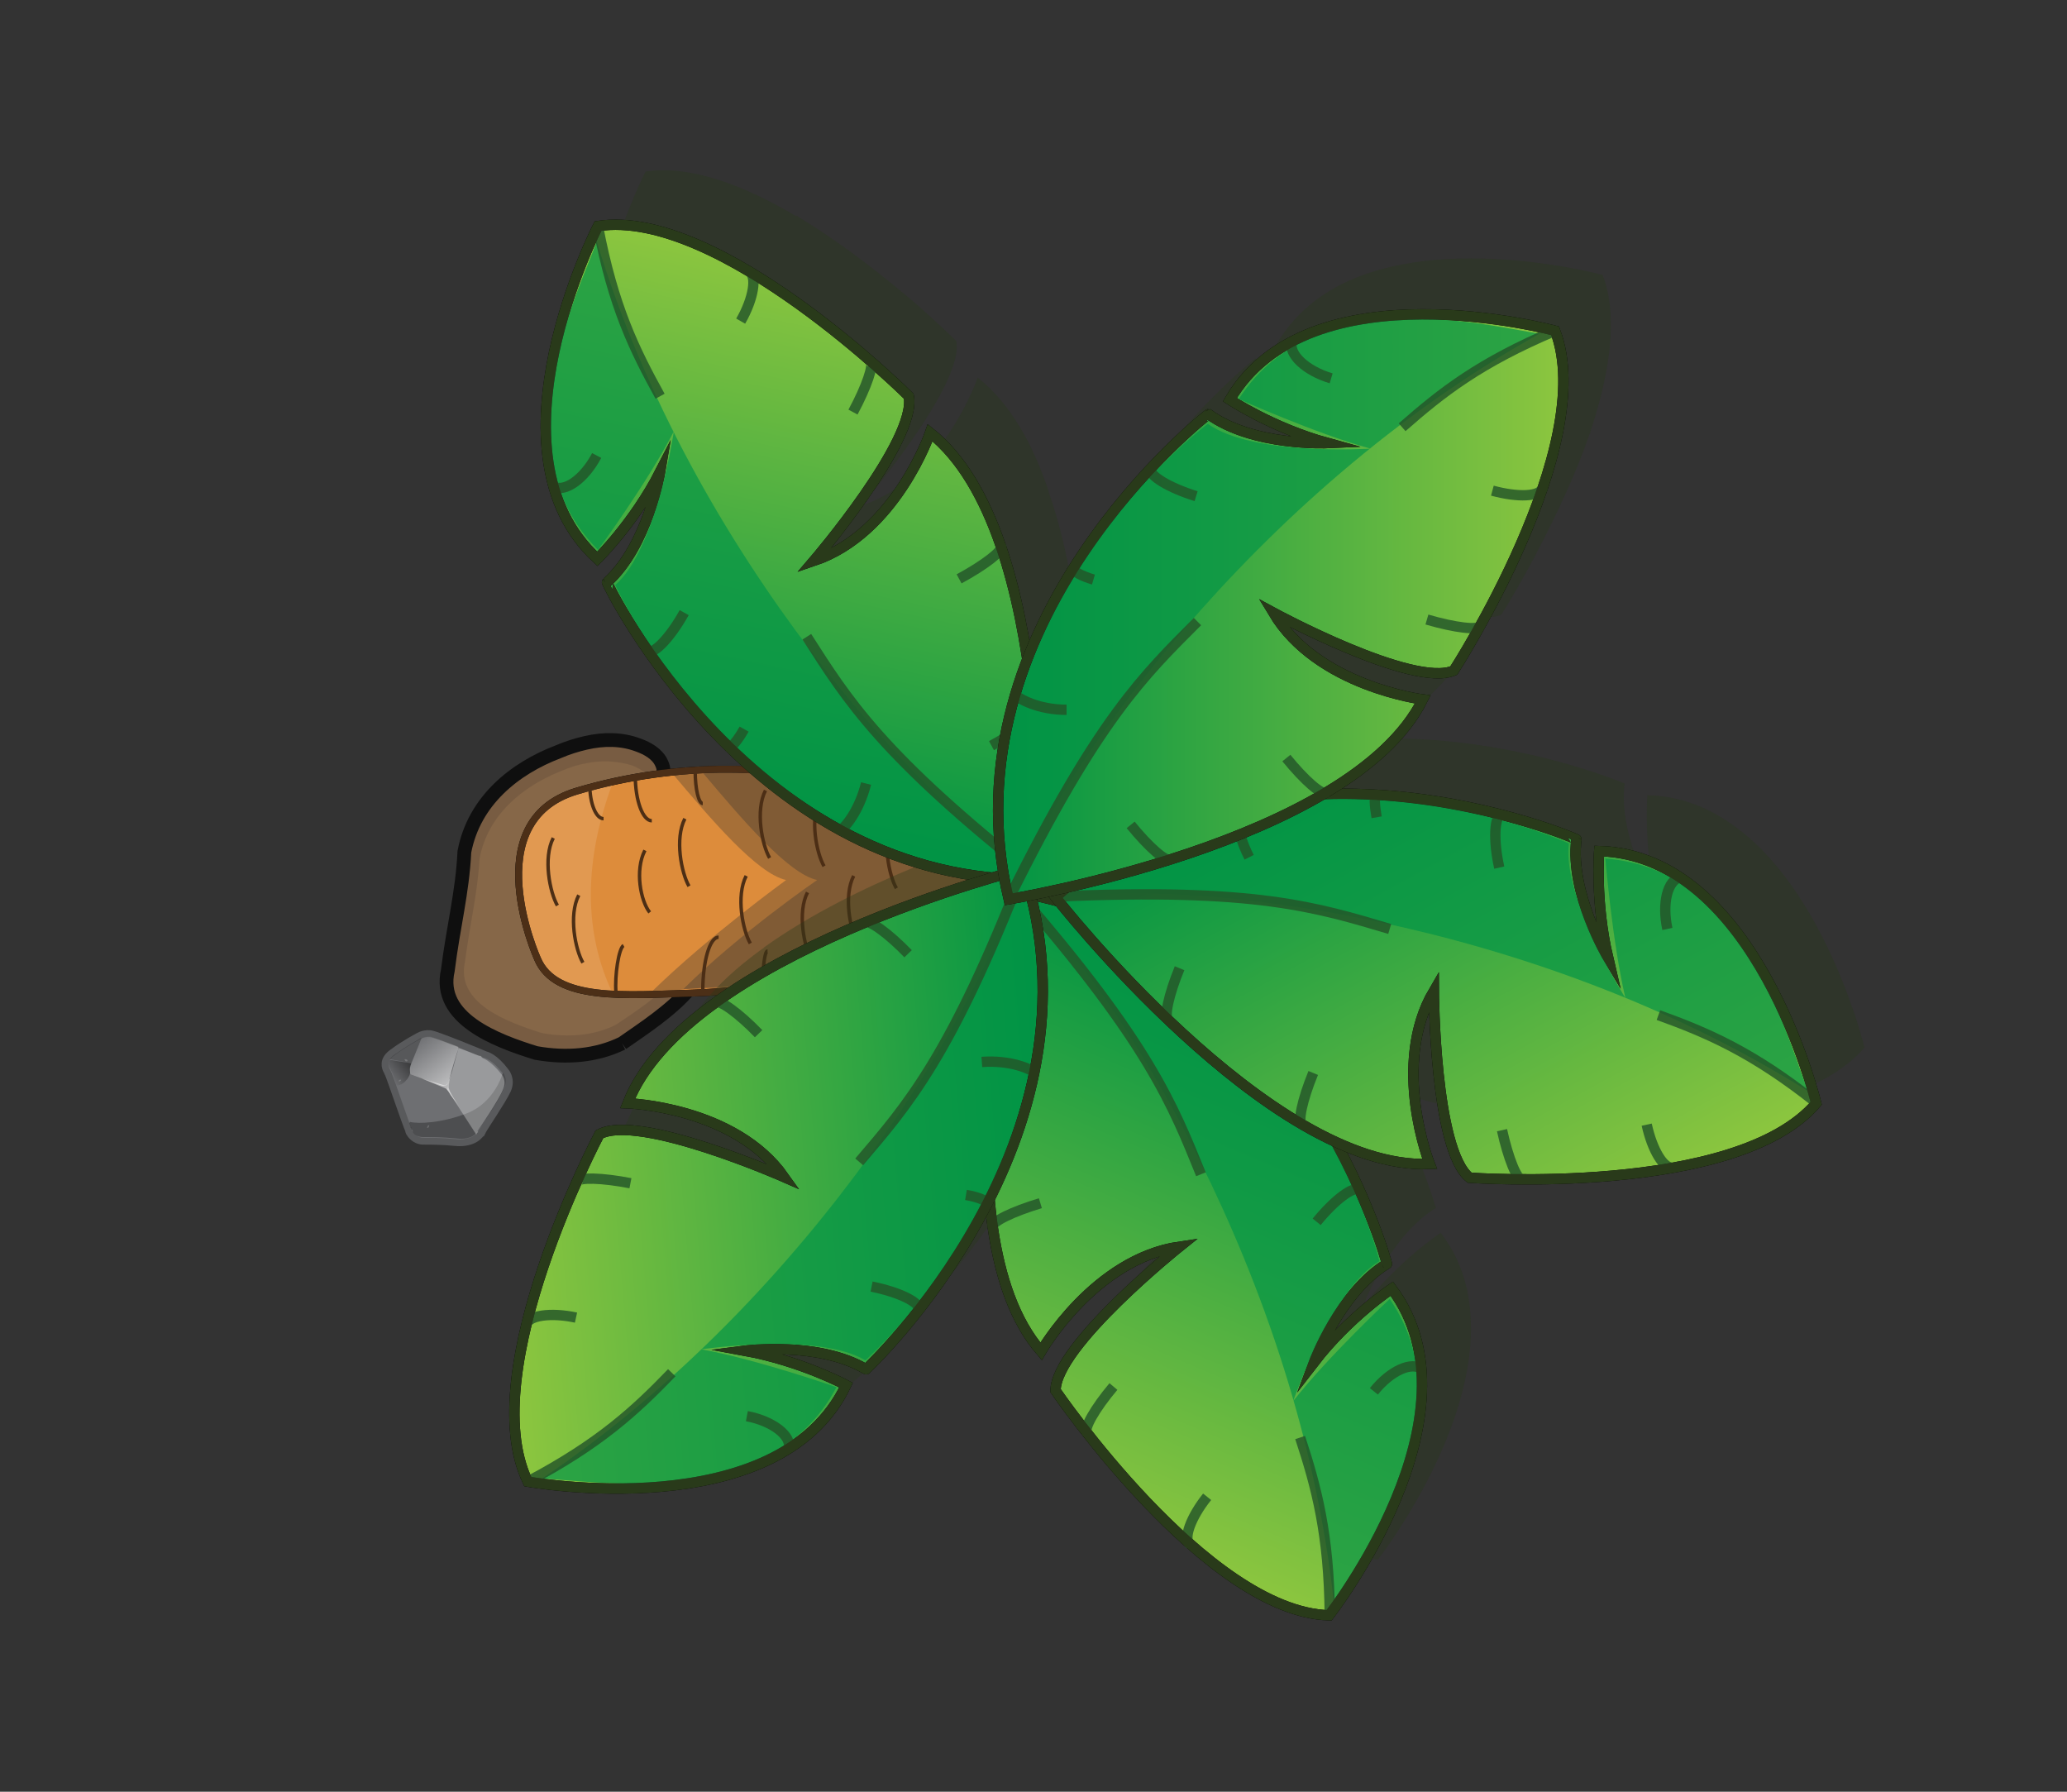 <?xml version="1.0" encoding="utf-8"?>
<!-- Generator: Adobe Illustrator 19.0.0, SVG Export Plug-In . SVG Version: 6.00 Build 0)  -->
<svg version="1.0" id="圖層_1" xmlns="http://www.w3.org/2000/svg" xmlns:xlink="http://www.w3.org/1999/xlink" x="0px" y="0px" width="300px" height="260px"
	 viewBox="0 0 300 260" style="enable-background:new 0 0 300 260;" xml:space="preserve">
<rect x="0" y="0" width="300" height="260" fill="#333333" stroke="none"/>
<style type="text/css">
	.st0{display:none;fill:#FECE63;stroke:#000000;stroke-miterlimit:10;}
	.st1{display:none;}
	.st2{display:inline;}
	.st3{fill:none;stroke:#333333;stroke-width:7;stroke-miterlimit:10;}
	.st4{opacity:0.7;}
	.st5{fill:#966E49;stroke:#000000;stroke-width:2;stroke-miterlimit:10;}
	.st6{fill:#A97D51;}
	.st7{fill:none;stroke:#595A5C;stroke-width:2;stroke-miterlimit:10;}
	.st8{fill:#6E6F72;}
	.st9{opacity:0.61;fill:#E7E7E7;enable-background:new    ;}
	.st10{opacity:0.3;fill:#010101;enable-background:new    ;}
	.st11{opacity:0.3;fill:#FFFFFF;enable-background:new    ;}
	.st12{opacity:0.21;fill:#010101;enable-background:new    ;}
	.st13{opacity:0.52;fill:url(#XMLID_36_);enable-background:new    ;}
	.st14{opacity:0.46;fill:url(#XMLID_37_);enable-background:new    ;}
	.st15{opacity:0.18;fill:#FFFFFF;enable-background:new    ;}
	.st16{fill:#DD8C3B;stroke:#000000;stroke-miterlimit:10;}
	.st17{opacity:0.11;fill:#FFFFFF;}
	.st18{opacity:0.32;fill:#303030;}
	.st19{fill:none;stroke:#4C2E15;stroke-width:0.5;stroke-miterlimit:10;}
	.st20{fill:none;stroke:#4C2F17;stroke-miterlimit:10;}
	.st21{opacity:0.34;fill:#293A1A;}
	.st22{fill:url(#XMLID_38_);stroke:#000000;stroke-width:1.5;stroke-miterlimit:10;}
	.st23{opacity:0.67;fill:#009447;}
	.st24{opacity:0.82;fill:none;stroke:#245429;stroke-width:1.5;stroke-miterlimit:10;}
	.st25{fill:none;stroke:#293A1A;stroke-width:1.5;stroke-miterlimit:10;}
	.st26{fill:url(#XMLID_39_);stroke:#000000;stroke-width:1.5;stroke-miterlimit:10;}
	.st27{fill:url(#XMLID_40_);stroke:#000000;stroke-width:1.5;stroke-miterlimit:10;}
	.st28{fill:url(#XMLID_53_);stroke:#000000;stroke-width:1.5;stroke-miterlimit:10;}
	.st29{fill:url(#XMLID_54_);stroke:#000000;stroke-width:1.5;stroke-miterlimit:10;}
</style>
<rect id="background" x="1.1" y="-0.1" class="st0" width="300" height="260"/>
<g id="normalCell" class="st1">
	<g id="XMLID_3_" class="st2">
		<path id="XMLID_282_" class="st3" d="M210.6,256.7L90,256.5c-9.4,0-18.2-4.9-22.8-12.8L7,142.3c-4.7-8-4.7-17.7,0-25.7L67.4,15.1
			c4.8-8,13.5-12.8,22.9-12.8l120.6,0.2c9.4,0,18.2,4.9,22.8,12.8l60.2,101.4c4.7,8,4.7,17.7,0,25.7l-60.4,101.4
			C228.7,251.8,220,256.7,210.6,256.7z"/>
	</g>
</g>
<g id="Calque_7">
	<g id="圖層_7">
		<g id="圖層_11" class="st4">
			<g id="圖層_8_拷貝">
				<path id="XMLID_47_" class="st5" d="M90.3,151.4c-3.7,1.8-8,2.2-12.5,1.4c-5.8-1.8-14.4-5-12.8-12c0.8-6.4,2.1-11.2,2.4-17.2
					c1.4-7.4,7.3-12.1,13.6-14.5c1.4-0.6,2.7-1,4-1.3c2.6-0.6,5.2-0.6,7.6,0.3c1.4,0.5,2.8,1.3,3.4,2.6c0.9,1.8-0.2,3.7-2.1,5
					c-2.7,1.3-6.3,4.5-3,7.4c3.2,3.7,8.4,4.6,10.9,9.3C106.2,141.1,96.6,147,90.3,151.4"/>
			</g>
			<g id="圖層_8_拷貝_2">
				<path id="XMLID_23_" class="st6" d="M89.4,148.7c-3.2,1.6-6.9,1.9-10.8,1.2c-5-1.6-12.5-4.3-11.1-10.4c0.7-5.5,1.8-9.7,2.1-14.9
					c1.2-6.4,6.3-10.5,11.8-12.7c1.2-0.5,2.3-0.9,3.5-1.1c2.2-0.5,4.5-0.4,6.6,0.2c1.2,0.4,2.4,1.1,3,2.3c0.8,1.6-0.2,3.3-1.8,4.3
					c-2.3,1.1-5.6,3.9-2.6,6.4c2.7,3.2,7.2,4,9.5,8.1C103.2,139.8,94.9,145,89.4,148.7"/>
			</g>
		</g>
		<g id="圖層_2_拷貝_2">
			<path id="XMLID_52_" class="st7" d="M73,155.8c0,0,0.8,0.9,0.2,2.2c-0.7,1.5-3.3,5.3-3.6,5.9c-0.1,0-0.1,0.1-0.1,0.1
				c-0.1,0.3-0.9,1.5-3.3,1.3c-1.9-0.2-3.8-0.2-4.8-0.2c-0.6,0-1.2-0.4-1.5-0.9c-0.1-0.1-0.1-0.2-0.1-0.3c-0.5-1.1-2.5-7.1-3-8.3
				c-0.1-0.1-0.1-0.3-0.2-0.4c-0.2-0.4-0.6-1.2,0.7-2.1c1.6-1.2,3.5-2.2,3.5-2.2s0.7-0.5,1.6-0.4c0.8,0.1,6.9,2.6,7.6,2.9
				c0,0.1,0.1,0,0.1,0.1C70.4,153.5,71.5,153.8,73,155.8z"/>
			<path id="XMLID_51_" class="st8" d="M73,155.8c0,0,0.8,0.9,0.2,2.2c-0.7,1.5-3.3,5.3-3.6,5.9c-0.1,0-0.1,0.1-0.1,0.1
				c-0.1,0.3-0.9,1.5-3.3,1.3c-1.9-0.2-3.8-0.2-4.8-0.2c-0.6,0-1.2-0.4-1.5-0.9c-0.1-0.1-0.1-0.2-0.1-0.3c-0.5-1.1-2.5-7.1-3-8.3
				c-0.1-0.1-0.1-0.3-0.2-0.4c-0.2-0.4-0.6-1.2,0.7-2.1c1.6-1.2,3.5-2.2,3.5-2.2s0.7-0.5,1.6-0.4c0.8,0.1,6.9,2.6,7.6,2.9
				c0,0.1,0.1,0,0.1,0.1C70.4,153.5,71.5,153.8,73,155.8z"/>
			<path id="XMLID_50_" class="st9" d="M65.6,155.4l-0.6,1.8c0,0-0.2,0.3-0.5,0.3c-0.4-0.1-3.3-1-3.3-1l3.4,1.4c0,0,0.3,0.1,0.8,1
				c0.6,0.8,1.2,1.6,1.2,1.6s-1.6-2.3-1.5-2.8C65.1,157.3,65.6,155.4,65.6,155.4z"/>
			<path id="XMLID_49_" class="st10" d="M61.4,165c0.9,0,2.9,0,4.8,0.2c2.4,0.3,3.1-0.9,3.3-1.3c0.1,0,0.1-0.1,0.1-0.1
				c0.4-0.6,3-4.4,3.6-5.9c0.6-1.3-0.2-2.2-0.2-2.2l0,0l-0.2,0.5c0,0-1.2,3.8-4.9,5.3c-3.8,1.5-7.2,1.6-8.4,1.3
				c0,0.1-0.1,0.1-0.1,0.2c0.1,0.2,0.1,0.3,0.2,0.5l0,0.1c0,0.1,0,0.1,0.1,0.1l0,0.1c0,0.1,0.1,0.1,0.1,0.1c0.1,0.1,0.1,0.2,0.1,0.3
				C60.1,164.7,60.7,165,61.4,165z"/>
			<path id="XMLID_48_" class="st11" d="M69.5,153.2c-0.6-0.2-1.5-0.6-2.6-1l0,0c-0.1,0-0.2-0.1-0.3-0.1l0,0l-0.1,0.2l-1.6,5.8
				l4.2,6.5c0.1,0,0.1-0.1,0.1-0.2l0,0c0.1,0,0.1-0.1,0.1-0.1l0,0c0.1,0,0.1,0,0-0.1l0,0c0,0,0.1,0,0-0.1c0.1,0,0.1-0.1,0.1-0.1
				c0.4-0.6,3-4.4,3.6-5.9c0.6-1.3-0.2-2.2-0.2-2.2c-1.5-1.9-2.6-2.3-2.8-2.4c0-0.1-0.1,0-0.1-0.1C69.9,153.3,69.8,153.2,69.5,153.2
				C69.6,153.2,69.5,153.2,69.5,153.2z"/>
			<path id="XMLID_13_" class="st12" d="M59.7,154.3l1.5-3.7c-0.3,0.1-0.4,0.2-0.4,0.2s-1.8,1-3.5,2.2c-0.4,0.3-0.6,0.5-0.7,0.7
				L59.7,154.3z"/>
			
				<linearGradient id="XMLID_36_" gradientUnits="userSpaceOnUse" x1="-439.43" y1="637.834" x2="-439.43" y2="630.176" gradientTransform="matrix(-0.788 0.615 0.615 0.788 -673.356 -75.426)">
				<stop  offset="0" style="stop-color:#FFFFFF"/>
				<stop  offset="3.264958e-002" style="stop-color:#FFFFFF;stop-opacity:0.967"/>
				<stop  offset="1" style="stop-color:#FFFFFF;stop-opacity:0"/>
			</linearGradient>
			<path id="XMLID_12_" class="st13" d="M65.1,157l0.2-0.8c0,0,1-3.5,1.2-3.9c0.1-0.2,0-0.3,0-0.4c-1.8-0.7-3.7-1.4-4.1-1.5
				c-0.5,0-0.9,0.1-1.2,0.2l0,0c0,0-1,2.6-1.5,3.7c-0.4,1.1-0.1,1.6-0.1,1.6s3.6,1.3,4.4,1.6C65,157.8,65.1,157,65.1,157z"/>
			
				<linearGradient id="XMLID_37_" gradientUnits="userSpaceOnUse" x1="-436.471" y1="631.712" x2="-432.816" y2="631.712" gradientTransform="matrix(-0.788 0.615 0.615 0.788 -673.356 -75.426)">
				<stop  offset="1.065275e-007" style="stop-color:#010101"/>
				<stop  offset="1" style="stop-color:#010101;stop-opacity:0"/>
			</linearGradient>
			<path id="XMLID_43_" class="st14" d="M59.7,154.3l-3.1-0.5l0,0c-0.4,0.6-0.1,1.1,0.1,1.4c0,0.1,0.1,0.3,0.2,0.4
				c0.1,0.3,0.5,1.3,0.6,1.9c0.7,0,1.1-0.3,1.6-0.9c0.2-0.3,0.5-0.7,0.4-1.2C59.4,154.9,59.7,154.3,59.7,154.3z"/>
			<path id="XMLID_42_" class="st15" d="M58.2,156.7c0,0,0,0.2-0.2,0.2c-0.1,0-0.2,0-0.2,0C57.9,156.8,58,156.6,58.2,156.7
				C58.2,156.6,58.2,156.7,58.2,156.7z"/>
			<path id="XMLID_41_" class="st15" d="M59.1,154c0,0-0.2,0.1-0.3-0.1s-0.1-0.2-0.1-0.2c0.1,0,0.3,0,0.4,0.1
				C59.2,153.9,59.1,154,59.1,154z"/>
			<path id="XMLID_32_" class="st15" d="M62.3,163.3c0,0,0,0.1-0.1,0.3c-0.1,0.1-0.3,0.1-0.2,0c0-0.1,0.1-0.3,0.2-0.3
				C62.3,163.2,62.3,163.3,62.3,163.3z"/>
			<path id="XMLID_11_" class="st15" d="M64.8,158.5C64.8,158.5,64.9,158.5,64.8,158.5C64.8,158.6,64.8,158.6,64.8,158.5
				C64.7,158.6,64.8,158.5,64.8,158.5L64.8,158.5z"/>
		</g>
	</g>
	<g id="Calque_14">
		<path id="XMLID_30_" class="st16" d="M78,139.1c0,0-9-19.9,5.7-24.3s30.6-4,39.9-0.2s33.6,2,34,9.9c0.3,7.9-14.7,19.2-26,17.7
			c-11.3-1.5-20.1,1.6-30.9,1.9C90.9,144.4,80.6,145.4,78,139.1z"/>
		<path id="XMLID_29_" class="st17" d="M83.7,114.8C69,119.2,78,139.1,78,139.1c1.6,3.8,5.8,4.9,11,5.2c-5.4-11.1-3.1-22.7,0-30.9
			C87.2,113.8,85.4,114.2,83.7,114.8z"/>
		<path id="XMLID_10_" class="st18" d="M125.7,113.7c-7.1-2.9-17.4-4-28.4-1.8c5.9,7,12.6,14.9,16.8,15.8c0,0-11.2,8.1-19.5,16.2
			c2.5,0,5.4-0.5,8.2-0.6c10.8-0.3,19.5-3.4,30.9-1.9c11.3,1.5,26.3-9.8,26-17.7S135,117.5,125.7,113.7z"/>
		<path id="XMLID_9_" class="st18" d="M130.2,113.7c-7.1-2.9-17.4-4-28.4-1.8c5.9,7,12.6,14.9,16.8,15.8c0,0-11.1,7.6-19.4,15.8
			c2.5,0,5.3-0.1,8.1-0.2c10.8-0.3,19.5-3.4,30.9-1.9c11.3,1.5,26.3-9.8,26-17.7S139.6,117.5,130.2,113.7z"/>
		<g id="Calque_10">
			<path id="XMLID_15_" class="st19" d="M89.4,144c-0.2-2.4,0.4-6.4,1.1-6.8"/>
			<path id="XMLID_16_" class="st19" d="M85.6,113.9c0,2.7,0.9,4.9,2,4.9"/>
			<path id="XMLID_17_" class="st19" d="M92.2,112.5c0,3.7,1.1,6.6,2.4,6.6"/>
			<path id="XMLID_19_" class="st19" d="M102,143.8c0-4.3,1-7.8,2.3-7.8"/>
			<path id="XMLID_20_" class="st19" d="M110.7,143.3c0-3,0.3-5.3,0.7-5.3"/>
			<path id="XMLID_21_" class="st19" d="M100.9,111.9c0,2.6,0.5,4.7,1.1,4.7"/>
			<path id="XMLID_22_" class="st19" d="M93.6,123.4c-1.5,2.9-0.6,7.4,0.7,9"/>
			<path id="XMLID_18_" class="st19" d="M80.3,121.6c-1.5,2.9-0.5,7.9,0.6,9.8"/>
			<path id="XMLID_24_" class="st19" d="M84,129.9c-1.5,2.9-0.5,7.9,0.6,9.8"/>
			<path id="XMLID_25_" class="st19" d="M99.4,118.8c-1.5,2.9-0.5,7.9,0.6,9.8"/>
			<path id="XMLID_26_" class="st19" d="M108.3,127.1c-1.5,2.9-0.5,7.9,0.6,9.8"/>
			<path id="XMLID_27_" class="st19" d="M111.1,114.7c-1.5,2.9-0.5,7.9,0.6,9.8"/>
			<path id="XMLID_28_" class="st19" d="M117.2,129.5c-1.5,2.9-0.5,7.9,0.6,9.8"/>
			<path id="XMLID_33_" class="st19" d="M119,115.9c-1.5,2.9-0.5,7.9,0.6,9.8"/>
			<path id="XMLID_34_" class="st19" d="M123.9,127.1c-1.5,2.9-0.5,7.9,0.6,9.8"/>
			<path id="XMLID_35_" class="st19" d="M129.5,119.1c-1.5,2.9-0.5,7.9,0.6,9.8"/>
		</g>
		<path id="XMLID_8_" class="st20" d="M78,139.1c0,0-9-19.9,5.7-24.3s30.6-4,39.9-0.2s33.6,2,34,9.9c0.3,7.9-14.7,19.2-26,17.7
			c-11.3-1.5-20.1,1.6-30.9,1.9C90.9,144.4,80.6,145.4,78,139.1z"/>
	</g>
	<g id="Calque_15">
		<g id="Calque_2">
			<g id="Calque_8">
			</g>
		</g>
		<g id="Calque_2_-_copie_4">
			<g id="Calque_8_-_copie_3">
			</g>
		</g>
		<g id="Calque_2_-_copie_5">
			<g id="Calque_8_-_copie_4">
			</g>
		</g>
		<g id="Calque_2_-_copie_3">
			<g id="Calque_8_-_copie_2">
			</g>
		</g>
		<g id="Calque_2_-_copie_2">
			<g id="Calque_8_-_copie">
			</g>
			<path id="XMLID_147_" class="st21" d="M270.6,152c0,0-5.6-23.3-19.7-32.7l0,0c0,0,0,0,0,0c-3.4-2.3-7.3-3.8-11.8-3.9
				c0,0-0.6,7.4,1.3,15.5c0,0-5.6-9.3-4.6-17.2c0,0-16.7-7.2-36.8-6.5c0.1-0.1,0.2-0.1,0.3-0.2c0.1,0,0.1,0,0.1-0.1l0,0
				c6.2-3.7,11.3-8.2,14-13.5c0,0-15.3-1.9-21.7-12.6c0,0,20.3,11,26.2,8.4c0,0,1.6-2.5,3.8-6.5c0,0,0,0,0,0l0,0
				c2.7-5,6.4-12.2,9-19.7c0.1-0.1,0.1-0.2,0.2-0.3l-0.1,0c2.7-8.1,4.2-16.6,1.8-22.8c0,0-23.1-6.3-38.2,1.5l0,0c0,0,0,0,0,0
				c-3.6,1.9-6.8,4.6-9.1,8.5c0,0,6.2,4.1,14.2,6.3c0,0-10.8,0.5-17.3-4.2c0,0-17.9,14-26.2,35.7c-0.8-5.6-2-11.2-3.8-16.3
				c0-0.1,0-0.1,0-0.1l0,0c-2.3-6.9-5.6-12.8-10.3-16.5c0,0-5,14.6-16.9,18.6c0,0,15-17.5,13.8-23.9c0,0-2.1-2.1-5.5-5.1
				c0,0,0,0,0,0l0,0c-4.3-3.7-10.6-8.8-17.4-12.9c-0.1-0.1-0.2-0.2-0.3-0.2l0,0.1c-7.4-4.4-15.3-7.5-21.9-6.5c0,0-11,21.3-6.5,37.6
				l0,0c0,0,0,0,0,0c1.1,4,3.1,7.6,6.4,10.6c0,0,5.3-5.2,9.1-12.6c0,0-1.8,10.7-7.7,16c0,0,11.5,23.6,33.9,35.9l-0.1,0.2
				c0,0,0.1-0.1,0.2-0.1c6.4,3.5,13.8,6.1,22,6.9c-8.5,2.5-27,8.7-40,18c0,0-0.1,0-0.1,0.1l0,0c-5.9,4.2-10.6,9.1-12.8,14.6
				c0,0,15.5,0.5,22.7,10.7c0,0-21.1-9.3-26.8-6.2c0,0-1.4,2.6-3.3,6.8c0,0,0,0,0,0h0c-2.3,5.2-5.3,12.7-7.2,20.4
				c-0.1,0.1-0.1,0.2-0.1,0.3l0.1,0c-2,8.3-2.7,16.9,0.2,22.8c0,0,23.6,4.3,37.9-4.8l0,0c0,0,0,0,0,0c3.5-2.2,6.4-5.2,8.3-9.2
				c0,0-6.5-3.5-14.7-5c0,0,10.7-1.4,17.6,2.7c0,0,10.4-9.7,18-24.8c0.1,1.4,0.3,2.7,0.4,4c0,0,0,0.1,0,0.1l0,0
				c1,7.2,3.2,13.6,7,18.1c0,0,7.7-13.4,20.1-15.2c0,0-18,14.4-18,20.9c0,0,1.7,2.5,4.5,6c0,0,0,0,0,0l0,0c3.5,4.5,8.8,10.7,14.8,16
				c0,0.1,0.1,0.2,0.1,0.2l0-0.1c6.4,5.7,13.7,10.3,20.3,10.5c0,0,14.8-18.9,13.4-35.8l0,0c0,0,0,0,0,0c-0.3-4.1-1.6-8.1-4.3-11.6
				c0,0-6.2,4.1-11.3,10.7c0,0,3.8-10.2,10.6-14.3c0,0-2.2-7.9-7.5-17.8c4.7,2.1,9.3,3.4,13.7,3.2c0,0-5.7-14.4,0.6-25.1
				c0,0,0.1,23.1,5.2,27.1c0,0,3,0.2,7.5,0.2c0,0,0,0,0,0l0,0c5.7,0,13.8-0.3,21.6-1.6c0.1,0,0.2,0,0.3,0l0-0.1
				C258.2,159.9,266.3,157.1,270.6,152z M156.6,121.9c1.4-0.3,3.1-0.6,5.2-1.1c-0.5,0.5-1.1,0.9-1.6,1.4c0,0,0.2,0.3,0.6,0.7
				C159.5,122.5,158.1,122.2,156.6,121.9z"/>
		</g>
	</g>
	<g id="Calque_15_-_copie">
		<g id="Calque_2_-_copie">
			
				<linearGradient id="XMLID_38_" gradientUnits="userSpaceOnUse" x1="137.865" y1="24.642" x2="219.802" y2="24.642" gradientTransform="matrix(0.209 -0.978 0.978 0.209 55.998 249.891)">
				<stop  offset="0" style="stop-color:#009444"/>
				<stop  offset="1" style="stop-color:#8DC63F"/>
			</linearGradient>
			<path id="XMLID_143_" class="st22" d="M150.8,127.6c0,0,2.5-50.3-15.8-64.8c0,0-5,14.6-16.9,18.6c0,0,15-17.5,13.8-23.9
				c0,0-27.5-27.4-45.1-24.7c0,0-17,32.9-0.1,48.3c0,0,5.3-5.2,9.1-12.6c0,0-1.8,10.7-7.7,16C88,84.6,109.4,128.6,150.8,127.6z"/>
			<path id="XMLID_142_" class="st23" d="M86.8,79.8c0,0,7.2-9.8,11-17.2c0,0-2.5,17-8.5,22.3c0,0,18.8,41.1,60,41.7
				c-14.6-9.6-48.7-45.4-62.7-91.6C84.9,40.5,71.8,64.9,86.8,79.8z"/>
			<g id="Calque_8_-_copie_5_4_">
				<path id="XMLID_141_" class="st24" d="M150.6,127.5c-22.7-17.9-27.6-25.9-33.5-35.1"/>
				<path id="XMLID_140_" class="st24" d="M95.8,57.5c-3.7-6.7-6.8-13-9-24.6"/>
				<path id="XMLID_136_" class="st24" d="M80.3,70.6c1.7,0.9,4.5-1.1,6.3-4.5"/>
				<path id="XMLID_135_" class="st24" d="M94,94.5c0.9,0.5,3.3-2,5.3-5.6"/>
				<path id="XMLID_134_" class="st24" d="M121.8,120.6c0.8-0.4,2.9-2.9,3.9-6.9"/>
				<path id="XMLID_133_" class="st24" d="M105.8,108.4c0.3,0.2,1.3-1,2.2-2.6"/>
				<path id="XMLID_132_" class="st24" d="M126.3,52.5c0.6,0.3-0.5,3.6-2.5,7.3"/>
				<path id="XMLID_131_" class="st24" d="M145.3,79.3c0.3,0.6-2.4,2.7-6.1,4.7"/>
				<path id="XMLID_130_" class="st24" d="M150,103.5c0.3,0.6-2.4,2.7-6.1,4.7"/>
				<path id="XMLID_129_" class="st24" d="M108.7,39.4c1.2,0.6,0.7,3.9-1.2,7.2"/>
			</g>
			<path id="XMLID_128_" class="st25" d="M150.8,127.6c0,0,2.5-50.3-15.8-64.8c0,0-5,14.6-16.9,18.6c0,0,15-17.5,13.8-23.9
				c0,0-27.5-27.4-45.1-24.7c0,0-17,32.9-0.1,48.3c0,0,5.3-5.2,9.1-12.6c0,0-1.8,10.7-7.7,16C88,84.6,109.4,128.6,150.8,127.6z"/>
		</g>
		<g id="Calque_2_-_copie_6_3_">
			
				<linearGradient id="XMLID_39_" gradientUnits="userSpaceOnUse" x1="139.091" y1="187.861" x2="221.027" y2="187.861" gradientTransform="matrix(-0.388 0.922 -0.922 -0.388 414.523 89.241)">
				<stop  offset="0" style="stop-color:#009444"/>
				<stop  offset="1" style="stop-color:#8DC63F"/>
			</linearGradient>
			<path id="XMLID_127_" class="st26" d="M147.7,129.5c0,0-11.9,49,3.4,66.6c0,0,7.7-13.4,20.1-15.2c0,0-18,14.4-18,20.9
				c0,0,21.9,32.1,39.7,32.6c0,0,22.8-29.1,9.1-47.4c0,0-6.2,4.1-11.3,10.7c0,0,3.8-10.2,10.6-14.3
				C201.4,183.5,188.6,136.3,147.7,129.5z"/>
			<path id="XMLID_123_" class="st23" d="M201.7,188.5c0,0-8.9,8.3-14,14.8c0,0,5.6-16.2,12.5-20.3c0,0-10.8-43.9-51.2-52.1
				c12.6,12.1,39.4,53.7,44.6,101.7C196.2,227.4,213.7,205.9,201.7,188.5z"/>
			<g id="Calque_8_-_copie_5_3_">
				<path id="XMLID_122_" class="st24" d="M147.9,129.7c18.9,21.8,22.3,30.6,26.4,40.7"/>
				<path id="XMLID_121_" class="st24" d="M188.7,208.6c2.4,7.3,4.2,14.1,4.3,25.8"/>
				<path id="XMLID_120_" class="st24" d="M206.4,198.7c-1.5-1.2-4.6,0.2-7,3.2"/>
				<path id="XMLID_119_" class="st24" d="M197.3,172.7c-0.8-0.7-3.6,1.4-6.2,4.6"/>
				<path id="XMLID_118_" class="st24" d="M174.9,141.8c-0.9,0.2-3.4,2.3-5.1,6.1"/>
				<path id="XMLID_117_" class="st24" d="M188.3,156.8c-0.3-0.2-1.4,0.7-2.6,2.1"/>
				<path id="XMLID_116_" class="st24" d="M157.8,207.9c-0.6-0.5,1.1-3.5,3.8-6.7"/>
				<path id="XMLID_115_" class="st24" d="M144.1,178c-0.2-0.7,2.9-2.2,6.9-3.4"/>
				<path id="XMLID_114_" class="st24" d="M144,153.4c-0.2-0.7,2.9-2.2,6.9-3.4"/>
				<path id="XMLID_110_" class="st24" d="M172.7,224.1c-1-0.8,0.1-3.9,2.5-6.9"/>
			</g>
			<path id="XMLID_109_" class="st25" d="M147.7,129.5c0,0-11.9,49,3.4,66.6c0,0,7.7-13.4,20.1-15.2c0,0-18,14.4-18,20.9
				c0,0,21.9,32.1,39.7,32.6c0,0,22.8-29.1,9.1-47.4c0,0-6.2,4.1-11.3,10.7c0,0,3.8-10.2,10.6-14.3
				C201.4,183.5,188.6,136.3,147.7,129.5z"/>
		</g>
		<g id="Calque_2_-_copie_6_2_">
			
				<linearGradient id="XMLID_40_" gradientUnits="userSpaceOnUse" x1="167.44" y1="241.038" x2="249.377" y2="241.038" gradientTransform="matrix(-0.996 8.550185e-002 -8.550185e-002 -0.996 341.08 394.073)">
				<stop  offset="0" style="stop-color:#009444"/>
				<stop  offset="1" style="stop-color:#8DC63F"/>
			</linearGradient>
			<path id="XMLID_108_" class="st27" d="M148.5,126.1c0,0-48.9,12.3-57.4,34c0,0,15.5,0.5,22.7,10.7c0,0-21.1-9.3-26.8-6.2
				c0,0-18.2,34.3-10.4,50.4c0,0,36.4,6.6,46.2-14c0,0-6.5-3.5-14.7-5c0,0,10.7-1.4,17.6,2.7C125.7,198.7,161.5,165.4,148.5,126.1z"
				/>
			<path id="XMLID_107_" class="st23" d="M121.4,201.3c0,0-11.4-4-19.6-5.5c0,0,17-2.5,23.8,1.6c0,0,33.8-30,22.3-69.6
				c-4.9,16.8-29.2,59.8-69.3,86.8C84.4,214.5,111.6,220,121.4,201.3z"/>
			<g id="Calque_8_-_copie_5_2_">
				<path id="XMLID_106_" class="st24" d="M148.5,126.3c-10.5,26.9-16.7,34-23.8,42.3"/>
				<path id="XMLID_105_" class="st24" d="M97.5,199.2c-5.3,5.5-10.5,10.3-20.9,15.8"/>
				<path id="XMLID_104_" class="st24" d="M114.5,210.2c0.4-1.9-2.4-4-6.1-4.7"/>
				<path id="XMLID_103_" class="st24" d="M133.4,190.1c0.2-1.1-2.9-2.6-6.9-3.4"/>
				<path id="XMLID_102_" class="st24" d="M150.3,155.8c-0.6-0.7-3.7-2-7.8-1.7"/>
				<path id="XMLID_101_" class="st24" d="M143.3,174.7c0.1-0.4-1.3-1-3.1-1.3"/>
				<path id="XMLID_99_" class="st24" d="M83.8,171.5c0.1-0.7,3.6-0.6,7.7,0.2"/>
				<path id="XMLID_98_" class="st24" d="M103.9,145.5c0.5-0.5,3.3,1.5,6.2,4.5"/>
				<path id="XMLID_97_" class="st24" d="M125.6,133.9c0.5-0.5,3.3,1.5,6.2,4.5"/>
				<path id="XMLID_96_" class="st24" d="M76.4,192.2c0.3-1.3,3.5-1.8,7.2-1"/>
			</g>
			<path id="XMLID_95_" class="st25" d="M148.5,126.1c0,0-48.9,12.3-57.4,34c0,0,15.5,0.5,22.7,10.7c0,0-21.1-9.3-26.8-6.2
				c0,0-18.2,34.3-10.4,50.4c0,0,36.4,6.6,46.2-14c0,0-6.5-3.5-14.7-5c0,0,10.7-1.4,17.6,2.7C125.7,198.7,161.5,165.4,148.5,126.1z"
				/>
		</g>
		<g id="Calque_2_-_copie_6_1_">
			
				<linearGradient id="XMLID_53_" gradientUnits="userSpaceOnUse" x1="112.98" y1="140.425" x2="194.917" y2="140.425" gradientTransform="matrix(0.481 0.877 -0.877 0.481 258.537 -58.127)">
				<stop  offset="0" style="stop-color:#009444"/>
				<stop  offset="1" style="stop-color:#8DC63F"/>
			</linearGradient>
			<path id="XMLID_94_" class="st28" d="M153.2,130.2c0,0,31,39.7,54.3,38.7c0,0-5.7-14.4,0.6-25.1c0,0,0.1,23.1,5.2,27.1
				c0,0,38.7,2.8,50.3-10.8c0,0-8.6-36-31.5-36.6c0,0-0.6,7.4,1.3,15.5c0,0-5.6-9.3-4.6-17.2C228.8,121.7,183.9,102.4,153.2,130.2z"
				/>
			<path id="XMLID_93_" class="st23" d="M233,124.6c0,0,1,12.1,2.9,20.2c0,0-9.2-14.5-8.2-22.4c0,0-41.1-18.8-72.6,7.7
				c17.3-2.3,66.5,2.6,107.4,28.3C260,153.1,254,126,233,124.6z"/>
			<g id="Calque_8_-_copie_5_1_">
				<path id="XMLID_92_" class="st24" d="M153.4,130.1c28.9-1.3,37.8,1.6,48.3,4.7"/>
				<path id="XMLID_91_" class="st24" d="M240.7,147.3c7.2,2.6,13.7,5.4,22.9,12.7"/>
				<path id="XMLID_90_" class="st24" d="M243.9,127.3c-1.9,0.4-2.7,3.8-1.9,7.5"/>
				<path id="XMLID_89_" class="st24" d="M217.9,118.2c-1,0.2-1.2,3.7-0.3,7.7"/>
				<path id="XMLID_88_" class="st24" d="M179.7,116.6c-0.4,0.9-0.3,4.1,1.6,7.8"/>
				<path id="XMLID_87_" class="st24" d="M199.8,115.3c-0.4,0.1-0.3,1.6,0,3.3"/>
				<path id="XMLID_84_" class="st24" d="M220.9,171.1c-0.7,0.2-2-3-2.9-7.1"/>
				<path id="XMLID_83_" class="st24" d="M189,163.2c-0.7-0.3,0-3.6,1.6-7.5"/>
				<path id="XMLID_82_" class="st24" d="M169.6,148c-0.7-0.3,0-3.6,1.6-7.5"/>
				<path id="XMLID_81_" class="st24" d="M242.8,169.4c-1.3,0.3-3-2.5-3.8-6.2"/>
			</g>
			<path id="XMLID_80_" class="st25" d="M153.2,130.2c0,0,31,39.7,54.3,38.7c0,0-5.7-14.4,0.6-25.1c0,0,0.1,23.1,5.2,27.1
				c0,0,38.7,2.8,50.3-10.8c0,0-8.6-36-31.5-36.6c0,0-0.6,7.4,1.3,15.5c0,0-5.6-9.3-4.6-17.2C228.8,121.7,183.9,102.4,153.2,130.2z"
				/>
		</g>
		<g id="Calque_2_-_copie_6">
			<linearGradient id="XMLID_54_" gradientUnits="userSpaceOnUse" x1="144.898" y1="88.058" x2="226.835" y2="88.058">
				<stop  offset="0" style="stop-color:#009444"/>
				<stop  offset="1" style="stop-color:#8DC63F"/>
			</linearGradient>
			<path id="XMLID_67_" class="st29" d="M146.4,130.5c0,0,49.7-8.1,60.1-29c0,0-15.3-1.9-21.7-12.6c0,0,20.3,11,26.2,8.4
				c0,0,21.1-32.6,14.7-49.3c0,0-35.7-9.7-47.2,10c0,0,6.2,4.1,14.2,6.3c0,0-10.8,0.5-17.3-4.2C175.3,60.1,136.8,90.2,146.4,130.5z"
				/>
			<path id="XMLID_63_" class="st23" d="M179.8,57.9c0,0,11.1,5,19.1,7.2c0,0-17.1,1.1-23.6-3.6c0,0-36.3,27-28.2,67.4
				c6.3-16.3,34.2-57.1,76.4-80.5C217.8,47.8,191.2,40.1,179.8,57.9z"/>
			<g id="Calque_8_-_copie_5">
				<path id="XMLID_60_" class="st24" d="M146.5,130.3c12.8-25.9,19.6-32.4,27.3-40.1"/>
				<path id="XMLID_46_" class="st24" d="M203.5,62c5.8-5.1,11.3-9.4,22.2-14"/>
				<path id="XMLID_45_" class="st24" d="M187.5,49.6c-0.5,1.8,2,4.2,5.7,5.3"/>
				<path id="XMLID_44_" class="st24" d="M167,68c-0.3,1,2.7,2.8,6.6,4"/>
				<path id="XMLID_31_" class="st24" d="M147.2,100.7c0.6,0.7,3.5,2.3,7.6,2.3"/>
				<path id="XMLID_7_" class="st24" d="M155.8,82.5c-0.1,0.4,1.2,1.1,2.9,1.6"/>
				<path id="XMLID_6_" class="st24" d="M214.8,90.8c-0.2,0.7-3.6,0.3-7.7-0.9"/>
				<path id="XMLID_5_" class="st24" d="M192.5,115c-0.6,0.5-3.2-1.8-5.8-5"/>
				<path id="XMLID_4_" class="st24" d="M169.9,124.7c-0.6,0.5-3.2-1.8-5.8-5"/>
				<path id="XMLID_2_" class="st24" d="M223.9,70.8c-0.4,1.3-3.6,1.4-7.3,0.4"/>
			</g>
			<path id="XMLID_1_" class="st25" d="M146.4,130.5c0,0,49.7-8.1,60.1-29c0,0-15.3-1.9-21.7-12.6c0,0,20.3,11,26.2,8.4
				c0,0,21.1-32.6,14.7-49.3c0,0-35.7-9.7-47.2,10c0,0,6.2,4.1,14.2,6.3c0,0-10.8,0.5-17.3-4.2C175.3,60.1,136.8,90.2,146.4,130.5z"
				/>
		</g>
	</g>
</g>
</svg>
